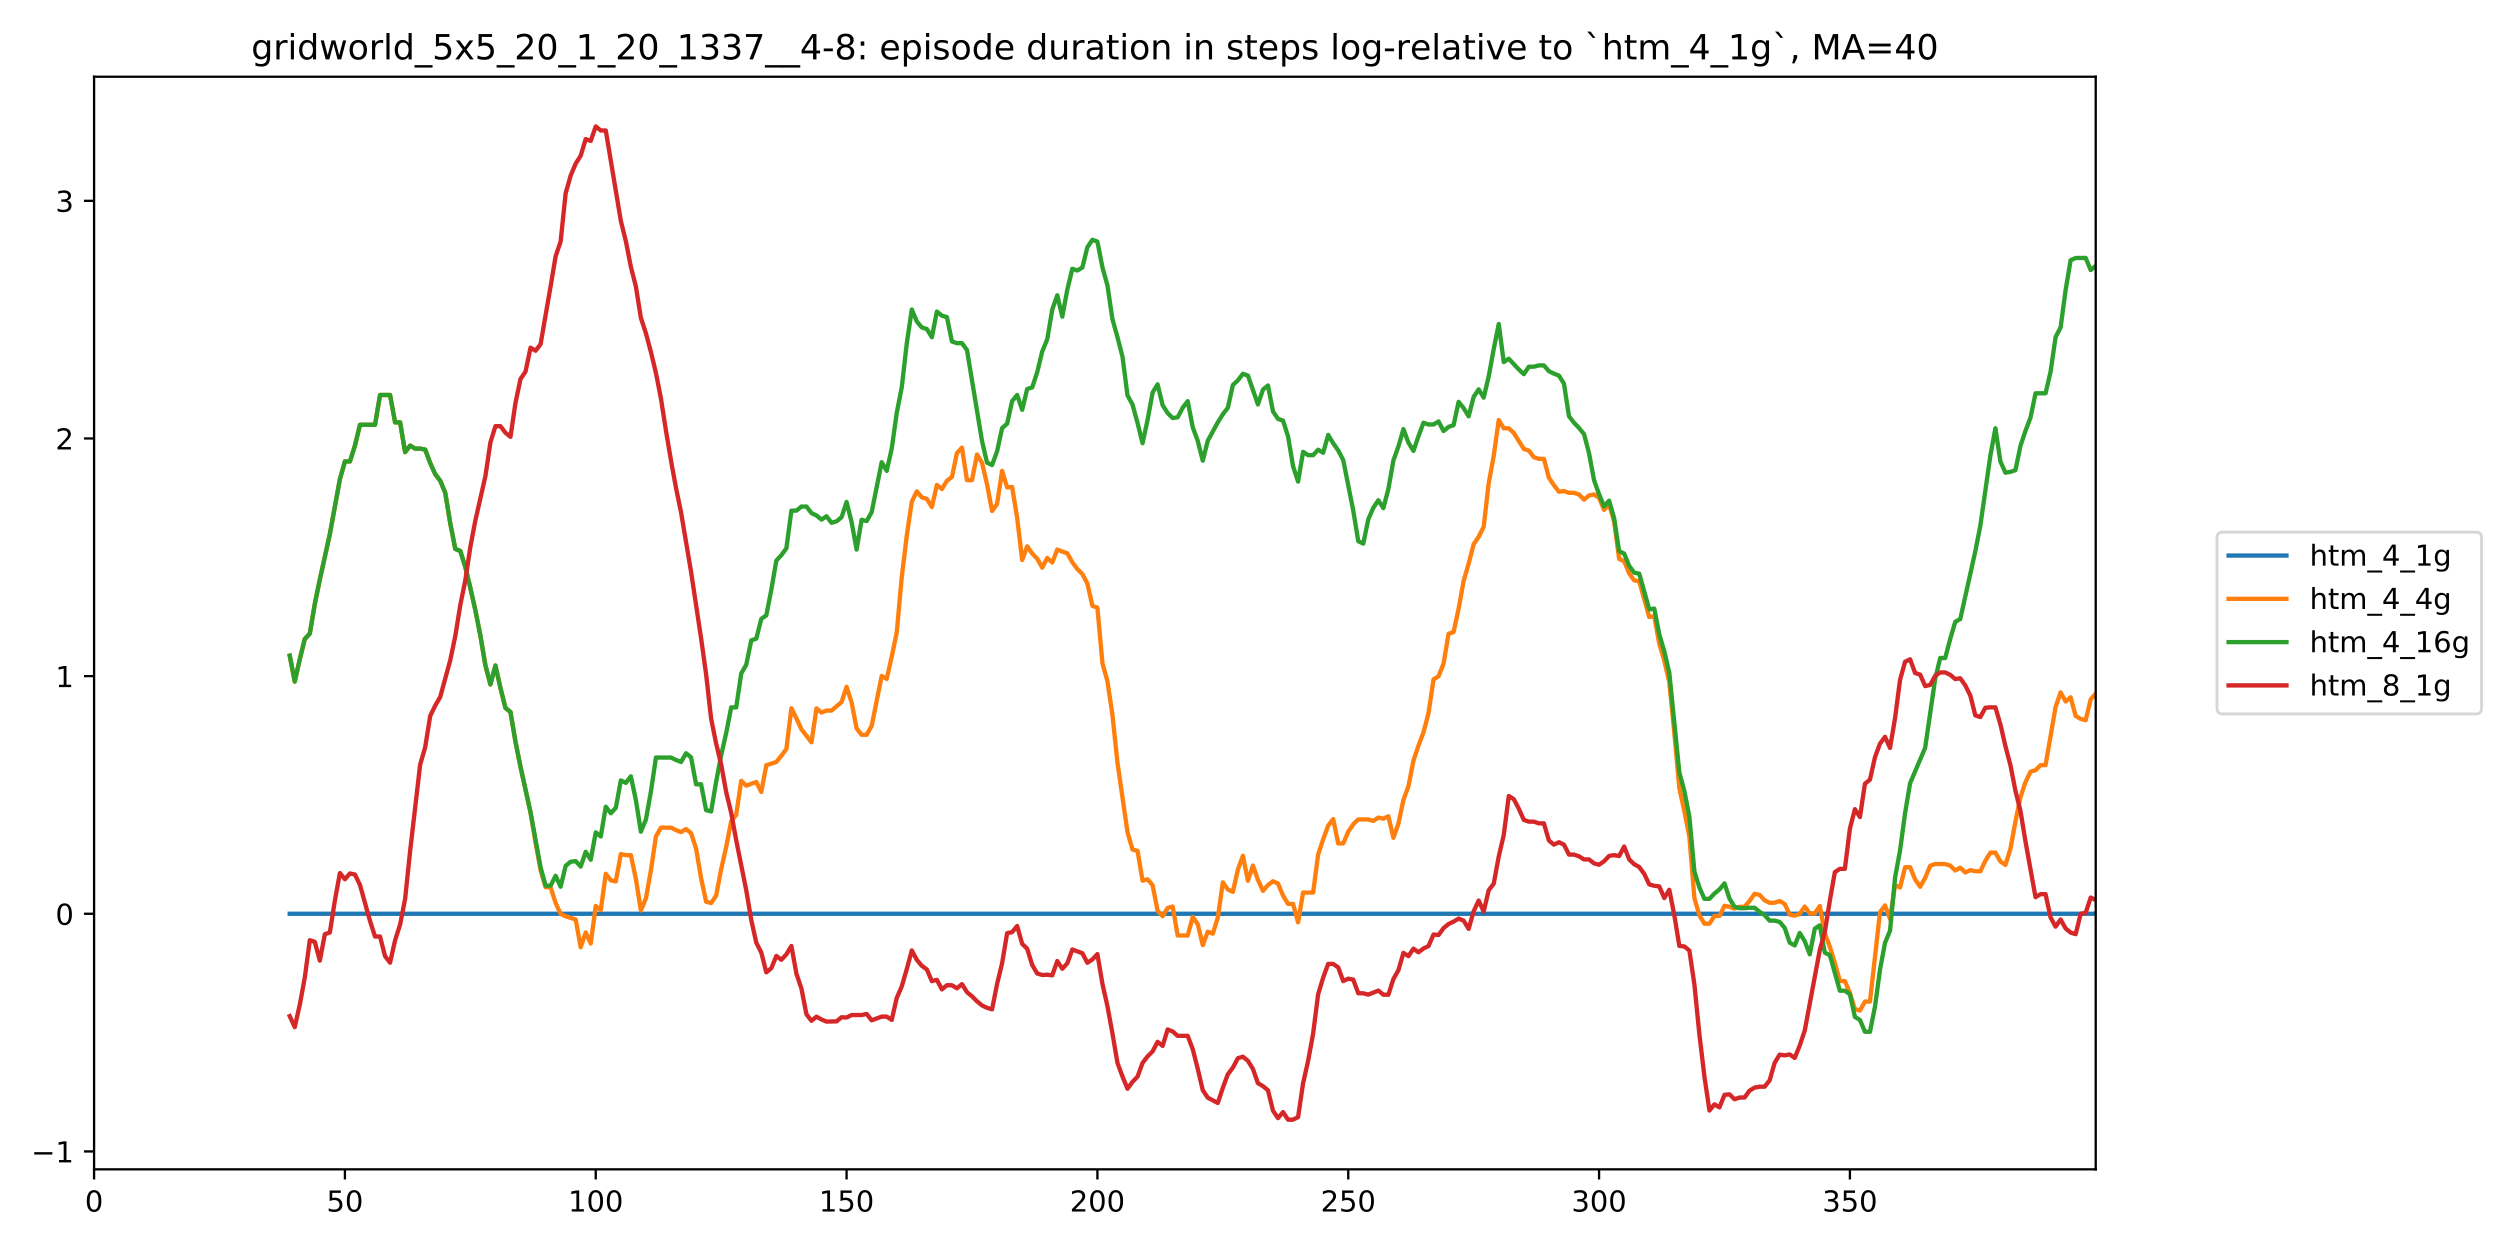 <?xml version="1.0" encoding="utf-8" standalone="no"?>
<!DOCTYPE svg PUBLIC "-//W3C//DTD SVG 1.1//EN"
  "http://www.w3.org/Graphics/SVG/1.1/DTD/svg11.dtd">
<!-- Created with matplotlib (https://matplotlib.org/) -->
<svg height="432pt" version="1.1" viewBox="0 0 864 432" width="864pt" xmlns="http://www.w3.org/2000/svg" xmlns:xlink="http://www.w3.org/1999/xlink">
 <defs>
  <style type="text/css">
*{stroke-linecap:butt;stroke-linejoin:round;}
  </style>
 </defs>
 <g id="figure_1">
  <g id="patch_1">
   <path d="M 0 432 
L 864 432 
L 864 0 
L 0 0 
z
" style="fill:#ffffff;"/>
  </g>
  <g id="axes_1">
   <g id="patch_2">
    <path d="M 32.515 404.12 
L 724.28 404.12 
L 724.28 26.52 
L 32.515 26.52 
z
" style="fill:#ffffff;"/>
   </g>
   <g id="matplotlib.axis_1">
    <g id="xtick_1">
     <g id="line2d_1">
      <defs>
       <path d="M 0 0 
L 0 3.5 
" id="m4d3e7a31e2" style="stroke:#000000;stroke-width:0.8;"/>
      </defs>
      <g>
       <use style="stroke:#000000;stroke-width:0.8;" x="32.515" xlink:href="#m4d3e7a31e2" y="404.12"/>
      </g>
     </g>
     <g id="text_1">
      <!-- 0 -->
      <defs>
       <path d="M 31.781 66.406 
Q 24.172 66.406 20.328 58.906 
Q 16.5 51.422 16.5 36.375 
Q 16.5 21.391 20.328 13.891 
Q 24.172 6.391 31.781 6.391 
Q 39.453 6.391 43.281 13.891 
Q 47.125 21.391 47.125 36.375 
Q 47.125 51.422 43.281 58.906 
Q 39.453 66.406 31.781 66.406 
z
M 31.781 74.219 
Q 44.047 74.219 50.516 64.516 
Q 56.984 54.828 56.984 36.375 
Q 56.984 17.969 50.516 8.266 
Q 44.047 -1.422 31.781 -1.422 
Q 19.531 -1.422 13.062 8.266 
Q 6.594 17.969 6.594 36.375 
Q 6.594 54.828 13.062 64.516 
Q 19.531 74.219 31.781 74.219 
z
" id="DejaVuSans-48"/>
      </defs>
      <g transform="translate(29.334 418.718)scale(0.1 -0.1)">
       <use xlink:href="#DejaVuSans-48"/>
      </g>
     </g>
    </g>
    <g id="xtick_2">
     <g id="line2d_2">
      <g>
       <use style="stroke:#000000;stroke-width:0.8;" x="119.202" xlink:href="#m4d3e7a31e2" y="404.12"/>
      </g>
     </g>
     <g id="text_2">
      <!-- 50 -->
      <defs>
       <path d="M 10.797 72.906 
L 49.516 72.906 
L 49.516 64.594 
L 19.828 64.594 
L 19.828 46.734 
Q 21.969 47.469 24.109 47.828 
Q 26.266 48.188 28.422 48.188 
Q 40.625 48.188 47.75 41.5 
Q 54.891 34.812 54.891 23.391 
Q 54.891 11.625 47.562 5.094 
Q 40.234 -1.422 26.906 -1.422 
Q 22.312 -1.422 17.547 -0.641 
Q 12.797 0.141 7.719 1.703 
L 7.719 11.625 
Q 12.109 9.234 16.797 8.062 
Q 21.484 6.891 26.703 6.891 
Q 35.156 6.891 40.078 11.328 
Q 45.016 15.766 45.016 23.391 
Q 45.016 31 40.078 35.438 
Q 35.156 39.891 26.703 39.891 
Q 22.75 39.891 18.812 39.016 
Q 14.891 38.141 10.797 36.281 
z
" id="DejaVuSans-53"/>
      </defs>
      <g transform="translate(112.84 418.718)scale(0.1 -0.1)">
       <use xlink:href="#DejaVuSans-53"/>
       <use x="63.623" xlink:href="#DejaVuSans-48"/>
      </g>
     </g>
    </g>
    <g id="xtick_3">
     <g id="line2d_3">
      <g>
       <use style="stroke:#000000;stroke-width:0.8;" x="205.89" xlink:href="#m4d3e7a31e2" y="404.12"/>
      </g>
     </g>
     <g id="text_3">
      <!-- 100 -->
      <defs>
       <path d="M 12.406 8.297 
L 28.516 8.297 
L 28.516 63.922 
L 10.984 60.406 
L 10.984 69.391 
L 28.422 72.906 
L 38.281 72.906 
L 38.281 8.297 
L 54.391 8.297 
L 54.391 0 
L 12.406 0 
z
" id="DejaVuSans-49"/>
      </defs>
      <g transform="translate(196.346 418.718)scale(0.1 -0.1)">
       <use xlink:href="#DejaVuSans-49"/>
       <use x="63.623" xlink:href="#DejaVuSans-48"/>
       <use x="127.246" xlink:href="#DejaVuSans-48"/>
      </g>
     </g>
    </g>
    <g id="xtick_4">
     <g id="line2d_4">
      <g>
       <use style="stroke:#000000;stroke-width:0.8;" x="292.577" xlink:href="#m4d3e7a31e2" y="404.12"/>
      </g>
     </g>
     <g id="text_4">
      <!-- 150 -->
      <g transform="translate(283.033 418.718)scale(0.1 -0.1)">
       <use xlink:href="#DejaVuSans-49"/>
       <use x="63.623" xlink:href="#DejaVuSans-53"/>
       <use x="127.246" xlink:href="#DejaVuSans-48"/>
      </g>
     </g>
    </g>
    <g id="xtick_5">
     <g id="line2d_5">
      <g>
       <use style="stroke:#000000;stroke-width:0.8;" x="379.264" xlink:href="#m4d3e7a31e2" y="404.12"/>
      </g>
     </g>
     <g id="text_5">
      <!-- 200 -->
      <defs>
       <path d="M 19.188 8.297 
L 53.609 8.297 
L 53.609 0 
L 7.328 0 
L 7.328 8.297 
Q 12.938 14.109 22.625 23.891 
Q 32.328 33.688 34.812 36.531 
Q 39.547 41.844 41.422 45.531 
Q 43.312 49.219 43.312 52.781 
Q 43.312 58.594 39.234 62.25 
Q 35.156 65.922 28.609 65.922 
Q 23.969 65.922 18.812 64.312 
Q 13.672 62.703 7.812 59.422 
L 7.812 69.391 
Q 13.766 71.781 18.938 73 
Q 24.125 74.219 28.422 74.219 
Q 39.75 74.219 46.484 68.547 
Q 53.219 62.891 53.219 53.422 
Q 53.219 48.922 51.531 44.891 
Q 49.859 40.875 45.406 35.406 
Q 44.188 33.984 37.641 27.219 
Q 31.109 20.453 19.188 8.297 
z
" id="DejaVuSans-50"/>
      </defs>
      <g transform="translate(369.721 418.718)scale(0.1 -0.1)">
       <use xlink:href="#DejaVuSans-50"/>
       <use x="63.623" xlink:href="#DejaVuSans-48"/>
       <use x="127.246" xlink:href="#DejaVuSans-48"/>
      </g>
     </g>
    </g>
    <g id="xtick_6">
     <g id="line2d_6">
      <g>
       <use style="stroke:#000000;stroke-width:0.8;" x="465.952" xlink:href="#m4d3e7a31e2" y="404.12"/>
      </g>
     </g>
     <g id="text_6">
      <!-- 250 -->
      <g transform="translate(456.408 418.718)scale(0.1 -0.1)">
       <use xlink:href="#DejaVuSans-50"/>
       <use x="63.623" xlink:href="#DejaVuSans-53"/>
       <use x="127.246" xlink:href="#DejaVuSans-48"/>
      </g>
     </g>
    </g>
    <g id="xtick_7">
     <g id="line2d_7">
      <g>
       <use style="stroke:#000000;stroke-width:0.8;" x="552.639" xlink:href="#m4d3e7a31e2" y="404.12"/>
      </g>
     </g>
     <g id="text_7">
      <!-- 300 -->
      <defs>
       <path d="M 40.578 39.312 
Q 47.656 37.797 51.625 33 
Q 55.609 28.219 55.609 21.188 
Q 55.609 10.406 48.188 4.484 
Q 40.766 -1.422 27.094 -1.422 
Q 22.516 -1.422 17.656 -0.516 
Q 12.797 0.391 7.625 2.203 
L 7.625 11.719 
Q 11.719 9.328 16.594 8.109 
Q 21.484 6.891 26.812 6.891 
Q 36.078 6.891 40.938 10.547 
Q 45.797 14.203 45.797 21.188 
Q 45.797 27.641 41.281 31.266 
Q 36.766 34.906 28.719 34.906 
L 20.219 34.906 
L 20.219 43.016 
L 29.109 43.016 
Q 36.375 43.016 40.234 45.922 
Q 44.094 48.828 44.094 54.297 
Q 44.094 59.906 40.109 62.906 
Q 36.141 65.922 28.719 65.922 
Q 24.656 65.922 20.016 65.031 
Q 15.375 64.156 9.812 62.312 
L 9.812 71.094 
Q 15.438 72.656 20.344 73.438 
Q 25.25 74.219 29.594 74.219 
Q 40.828 74.219 47.359 69.109 
Q 53.906 64.016 53.906 55.328 
Q 53.906 49.266 50.438 45.094 
Q 46.969 40.922 40.578 39.312 
z
" id="DejaVuSans-51"/>
      </defs>
      <g transform="translate(543.095 418.718)scale(0.1 -0.1)">
       <use xlink:href="#DejaVuSans-51"/>
       <use x="63.623" xlink:href="#DejaVuSans-48"/>
       <use x="127.246" xlink:href="#DejaVuSans-48"/>
      </g>
     </g>
    </g>
    <g id="xtick_8">
     <g id="line2d_8">
      <g>
       <use style="stroke:#000000;stroke-width:0.8;" x="639.326" xlink:href="#m4d3e7a31e2" y="404.12"/>
      </g>
     </g>
     <g id="text_8">
      <!-- 350 -->
      <g transform="translate(629.783 418.718)scale(0.1 -0.1)">
       <use xlink:href="#DejaVuSans-51"/>
       <use x="63.623" xlink:href="#DejaVuSans-53"/>
       <use x="127.246" xlink:href="#DejaVuSans-48"/>
      </g>
     </g>
    </g>
   </g>
   <g id="matplotlib.axis_2">
    <g id="ytick_1">
     <g id="line2d_9">
      <defs>
       <path d="M 0 0 
L -3.5 0 
" id="m5e1c536ffb" style="stroke:#000000;stroke-width:0.8;"/>
      </defs>
      <g>
       <use style="stroke:#000000;stroke-width:0.8;" x="32.515" xlink:href="#m5e1c536ffb" y="397.934"/>
      </g>
     </g>
     <g id="text_9">
      <!-- −1 -->
      <defs>
       <path d="M 10.594 35.5 
L 73.188 35.5 
L 73.188 27.203 
L 10.594 27.203 
z
" id="DejaVuSans-8722"/>
      </defs>
      <g transform="translate(10.773 401.733)scale(0.1 -0.1)">
       <use xlink:href="#DejaVuSans-8722"/>
       <use x="83.789" xlink:href="#DejaVuSans-49"/>
      </g>
     </g>
    </g>
    <g id="ytick_2">
     <g id="line2d_10">
      <g>
       <use style="stroke:#000000;stroke-width:0.8;" x="32.515" xlink:href="#m5e1c536ffb" y="315.802"/>
      </g>
     </g>
     <g id="text_10">
      <!-- 0 -->
      <g transform="translate(19.152 319.601)scale(0.1 -0.1)">
       <use xlink:href="#DejaVuSans-48"/>
      </g>
     </g>
    </g>
    <g id="ytick_3">
     <g id="line2d_11">
      <g>
       <use style="stroke:#000000;stroke-width:0.8;" x="32.515" xlink:href="#m5e1c536ffb" y="233.67"/>
      </g>
     </g>
     <g id="text_11">
      <!-- 1 -->
      <g transform="translate(19.152 237.469)scale(0.1 -0.1)">
       <use xlink:href="#DejaVuSans-49"/>
      </g>
     </g>
    </g>
    <g id="ytick_4">
     <g id="line2d_12">
      <g>
       <use style="stroke:#000000;stroke-width:0.8;" x="32.515" xlink:href="#m5e1c536ffb" y="151.537"/>
      </g>
     </g>
     <g id="text_12">
      <!-- 2 -->
      <g transform="translate(19.152 155.337)scale(0.1 -0.1)">
       <use xlink:href="#DejaVuSans-50"/>
      </g>
     </g>
    </g>
    <g id="ytick_5">
     <g id="line2d_13">
      <g>
       <use style="stroke:#000000;stroke-width:0.8;" x="32.515" xlink:href="#m5e1c536ffb" y="69.405"/>
      </g>
     </g>
     <g id="text_13">
      <!-- 3 -->
      <g transform="translate(19.152 73.204)scale(0.1 -0.1)">
       <use xlink:href="#DejaVuSans-51"/>
      </g>
     </g>
    </g>
   </g>
   <g id="line2d_14">
    <path clip-path="url(#p1db26bc251)" d="M 100.131 315.802 
L 724.28 315.802 
L 724.28 315.802 
" style="fill:none;stroke:#1f77b4;stroke-linecap:square;stroke-width:1.5;"/>
   </g>
   <g id="line2d_15">
    <path clip-path="url(#p1db26bc251)" d="M 100.131 226.604 
L 101.865 235.55 
L 103.599 227.834 
L 105.332 220.85 
L 107.066 218.969 
L 108.8 208.68 
L 110.534 200.273 
L 114.001 184.525 
L 117.469 165.613 
L 119.202 159.462 
L 120.936 159.462 
L 122.67 154.002 
L 124.404 146.801 
L 129.605 146.801 
L 131.339 136.513 
L 134.806 136.513 
L 136.54 145.969 
L 138.274 145.969 
L 140.007 156.257 
L 141.741 154.002 
L 143.475 155.05 
L 145.209 155.05 
L 146.942 155.367 
L 148.676 160.028 
L 150.41 163.871 
L 152.144 166.127 
L 153.877 170.309 
L 155.611 180.854 
L 157.345 189.72 
L 159.079 190.41 
L 160.812 195.971 
L 162.546 203.171 
L 164.28 210.887 
L 166.014 219.652 
L 167.747 229.94 
L 169.481 236.55 
L 171.215 230.016 
L 172.948 237.732 
L 174.682 244.648 
L 176.416 246.071 
L 178.15 256.36 
L 179.883 265.009 
L 183.351 280.757 
L 185.085 291.262 
L 186.818 300.718 
L 188.552 306.627 
L 190.286 306.627 
L 192.02 312.087 
L 193.753 315.841 
L 195.487 316.674 
L 198.955 317.78 
L 200.688 327.378 
L 202.422 322.276 
L 204.156 326.066 
L 205.89 313.109 
L 207.623 314.533 
L 209.357 301.988 
L 211.091 304.244 
L 212.825 304.619 
L 214.558 295.163 
L 216.292 295.537 
L 218.026 295.537 
L 219.76 303.78 
L 221.493 314.659 
L 223.227 310.476 
L 224.961 300.764 
L 226.695 289.052 
L 228.428 286.041 
L 231.896 286.041 
L 233.63 286.874 
L 235.363 287.565 
L 237.097 286.516 
L 238.831 287.939 
L 240.565 293.243 
L 242.298 303.532 
L 244.032 311.632 
L 245.766 312.09 
L 247.5 309.517 
L 249.233 300.41 
L 250.967 292.694 
L 252.701 283.829 
L 254.435 281.573 
L 256.168 269.862 
L 257.902 271.527 
L 261.37 270.245 
L 263.103 273.692 
L 264.837 264.452 
L 268.305 263.345 
L 270.038 261.19 
L 271.772 258.85 
L 273.506 244.772 
L 275.24 248.272 
L 276.973 252.035 
L 280.441 256.547 
L 282.175 244.835 
L 283.908 246.258 
L 285.642 245.567 
L 287.376 245.567 
L 290.843 242.64 
L 292.577 237.367 
L 294.311 242.763 
L 296.045 251.761 
L 297.778 253.939 
L 299.512 253.939 
L 301.246 250.861 
L 304.713 233.589 
L 306.447 234.638 
L 308.181 226.922 
L 309.914 218.587 
L 311.648 199.434 
L 313.382 185.108 
L 315.116 173.397 
L 316.849 169.818 
L 318.583 171.895 
L 320.317 172.411 
L 322.051 175.258 
L 323.784 167.599 
L 325.518 169.023 
L 327.252 166.176 
L 328.986 164.853 
L 330.719 156.579 
L 332.453 154.697 
L 334.187 165.951 
L 335.921 165.951 
L 337.654 157.085 
L 339.388 159.932 
L 341.122 167.374 
L 342.856 176.613 
L 344.589 174.162 
L 346.323 162.741 
L 348.057 168.419 
L 349.791 168.319 
L 351.524 178.94 
L 353.258 193.527 
L 354.992 188.799 
L 356.726 191.301 
L 358.459 193.084 
L 360.193 196.172 
L 361.927 192.812 
L 363.661 194.4 
L 365.394 189.914 
L 367.128 190.637 
L 368.862 191.228 
L 370.596 194.306 
L 372.329 196.678 
L 374.063 198.369 
L 375.797 201.673 
L 377.531 209.389 
L 379.264 210.008 
L 380.998 229.161 
L 382.732 235.454 
L 384.466 247.166 
L 386.199 263.605 
L 389.667 287.594 
L 391.401 293.613 
L 393.134 294.071 
L 394.868 304.36 
L 396.602 303.901 
L 398.336 305.915 
L 400.069 314.781 
L 401.803 316.662 
L 403.537 313.815 
L 405.271 313.299 
L 407.004 323.314 
L 410.472 323.314 
L 412.206 316.921 
L 413.939 319.372 
L 415.673 326.619 
L 417.407 321.99 
L 419.141 322.681 
L 420.874 317.162 
L 422.608 304.942 
L 424.342 307.414 
L 426.076 308.217 
L 427.809 300.579 
L 429.543 295.751 
L 431.277 304.385 
L 433.011 299.141 
L 434.744 304.085 
L 436.478 307.874 
L 438.212 305.86 
L 439.946 304.556 
L 441.679 305.347 
L 443.413 309.491 
L 445.147 312.381 
L 446.881 312.381 
L 448.614 318.759 
L 450.348 308.47 
L 453.815 308.47 
L 455.549 295.335 
L 457.283 290.062 
L 459.017 285.334 
L 460.75 283.078 
L 462.484 291.485 
L 464.218 291.485 
L 465.952 287.432 
L 467.685 284.859 
L 469.419 283.194 
L 472.887 283.194 
L 474.62 283.71 
L 476.354 282.561 
L 478.088 282.936 
L 479.822 282.103 
L 481.555 289.545 
L 483.289 284.675 
L 485.023 276.463 
L 486.757 271.694 
L 488.49 262.829 
L 490.224 257.726 
L 491.958 253.104 
L 493.692 246.494 
L 495.425 234.783 
L 497.159 233.734 
L 498.893 229.323 
L 500.627 219.034 
L 502.36 218.424 
L 504.094 210.391 
L 505.828 200.818 
L 507.562 194.799 
L 509.295 188.07 
L 511.029 185.498 
L 512.763 182.052 
L 514.497 166.992 
L 516.23 157.536 
L 517.964 145.167 
L 519.698 148.014 
L 521.432 148.014 
L 523.165 149.633 
L 526.633 155.147 
L 528.367 155.738 
L 530.1 157.994 
L 531.834 158.584 
L 533.568 158.584 
L 535.302 165.11 
L 537.035 167.682 
L 538.769 169.938 
L 540.503 169.722 
L 542.237 170.312 
L 543.97 170.312 
L 545.704 170.903 
L 547.438 172.667 
L 549.172 171.244 
L 550.905 170.869 
L 552.639 172.06 
L 554.373 176.212 
L 556.107 174.267 
L 557.84 180.286 
L 559.574 193.146 
L 561.308 193.979 
L 563.042 198.183 
L 564.775 200.572 
L 566.509 200.888 
L 569.977 213.241 
L 571.71 212.99 
L 573.444 222.445 
L 575.178 228.34 
L 576.912 235.781 
L 578.645 253.27 
L 580.379 272.423 
L 582.113 280.323 
L 583.847 289.188 
L 585.58 310.356 
L 587.314 316.347 
L 589.048 319.219 
L 590.781 319.219 
L 592.515 316.551 
L 594.249 316.551 
L 595.983 313.051 
L 597.716 313.388 
L 599.45 313.979 
L 601.184 313.388 
L 602.918 313.388 
L 604.651 311.374 
L 606.385 308.902 
L 608.119 309.276 
L 609.853 311.158 
L 611.586 311.99 
L 613.32 311.99 
L 615.054 311.4 
L 616.788 312.395 
L 618.521 316.074 
L 620.255 316.448 
L 621.989 315.83 
L 623.723 313.317 
L 625.456 315.678 
L 627.19 315.678 
L 628.924 313.106 
L 630.658 322.562 
L 632.391 327.222 
L 634.125 332.783 
L 635.859 339.076 
L 637.593 339.076 
L 639.326 343.162 
L 641.06 348.788 
L 642.794 349.247 
L 644.528 346.138 
L 646.261 346.138 
L 649.729 315.255 
L 651.463 312.915 
L 653.196 317.591 
L 654.93 305.879 
L 656.664 306.712 
L 658.398 299.712 
L 660.131 299.712 
L 661.865 303.924 
L 663.599 306.454 
L 665.333 303.436 
L 667.066 299.203 
L 668.8 298.612 
L 672.268 298.612 
L 674.001 299.158 
L 675.735 300.838 
L 677.469 299.873 
L 679.203 301.513 
L 680.936 300.726 
L 682.67 301.101 
L 684.404 301.101 
L 686.138 297.509 
L 687.871 294.663 
L 689.605 294.663 
L 691.339 297.707 
L 693.073 298.914 
L 694.806 293.354 
L 696.54 283.898 
L 698.274 275.491 
L 700.008 270.305 
L 701.741 266.695 
L 703.475 266.189 
L 705.209 264.449 
L 706.943 264.449 
L 710.41 244.352 
L 712.144 239.307 
L 713.878 242.416 
L 715.611 240.993 
L 717.345 247.438 
L 719.079 248.453 
L 720.813 248.911 
L 722.546 241.663 
L 724.28 239.782 
L 724.28 239.782 
" style="fill:none;stroke:#ff7f0e;stroke-linecap:square;stroke-width:1.5;"/>
   </g>
   <g id="line2d_16">
    <path clip-path="url(#p1db26bc251)" d="M 100.131 226.604 
L 101.865 235.55 
L 103.599 227.834 
L 105.332 220.85 
L 107.066 218.969 
L 108.8 208.68 
L 110.534 200.273 
L 114.001 184.525 
L 117.469 165.613 
L 119.202 159.462 
L 120.936 159.462 
L 122.67 154.002 
L 124.404 146.801 
L 129.605 146.801 
L 131.339 136.513 
L 134.806 136.513 
L 136.54 145.969 
L 138.274 145.969 
L 140.007 156.257 
L 141.741 154.002 
L 143.475 155.05 
L 145.209 155.05 
L 146.942 155.367 
L 148.676 160.028 
L 150.41 163.871 
L 152.144 166.127 
L 153.877 170.309 
L 155.611 180.854 
L 157.345 189.72 
L 159.079 190.41 
L 160.812 195.971 
L 162.546 203.171 
L 164.28 210.887 
L 166.014 219.652 
L 167.747 229.94 
L 169.481 236.55 
L 171.215 230.016 
L 172.948 237.732 
L 174.682 244.648 
L 176.416 246.071 
L 178.15 256.36 
L 179.883 265.009 
L 183.351 280.757 
L 186.818 299.669 
L 188.552 306.094 
L 190.286 306.094 
L 192.02 302.689 
L 193.753 306.443 
L 195.487 299.243 
L 197.221 297.82 
L 198.955 297.603 
L 200.688 299.485 
L 202.422 294.383 
L 204.156 297.124 
L 205.89 287.668 
L 207.623 289.091 
L 209.357 278.803 
L 211.091 281.059 
L 212.825 279.177 
L 214.558 269.721 
L 216.292 270.554 
L 218.026 268.298 
L 219.76 276.541 
L 221.493 287.42 
L 223.227 283.237 
L 224.961 273.525 
L 226.695 261.813 
L 231.896 261.813 
L 233.63 262.646 
L 235.363 263.336 
L 237.097 260.326 
L 238.831 261.749 
L 240.565 271.049 
L 242.298 271.049 
L 244.032 279.981 
L 245.766 280.439 
L 247.5 270.151 
L 249.233 261.044 
L 250.967 253.328 
L 252.701 244.463 
L 254.435 244.463 
L 256.168 232.751 
L 257.902 229.718 
L 259.636 221.311 
L 261.37 220.72 
L 263.103 213.878 
L 264.837 212.671 
L 266.571 203.806 
L 268.305 193.734 
L 270.038 191.853 
L 271.772 189.513 
L 273.506 176.484 
L 275.24 176.484 
L 276.973 175.06 
L 278.707 175.06 
L 280.441 177.316 
L 282.175 178.149 
L 283.908 179.572 
L 285.642 178.423 
L 287.376 180.679 
L 289.11 180.172 
L 290.843 178.748 
L 292.577 173.475 
L 294.311 180.459 
L 296.045 189.915 
L 297.778 179.626 
L 299.512 180.084 
L 301.246 177.006 
L 304.713 159.734 
L 306.447 162.745 
L 308.181 155.029 
L 309.914 142.699 
L 311.648 133.834 
L 313.382 118.676 
L 315.116 106.964 
L 316.849 111.102 
L 318.583 113.179 
L 320.317 113.695 
L 322.051 116.541 
L 323.784 107.676 
L 325.518 109.099 
L 327.252 109.603 
L 328.986 118.01 
L 330.719 118.6 
L 332.453 118.6 
L 334.187 120.989 
L 339.388 152.444 
L 341.122 159.886 
L 342.856 160.719 
L 344.589 155.991 
L 346.323 147.958 
L 348.057 146.437 
L 349.791 138.621 
L 351.524 136.504 
L 353.258 141.634 
L 354.992 134.434 
L 356.726 133.889 
L 358.459 128.657 
L 360.193 121.457 
L 361.927 117.274 
L 363.661 106.986 
L 365.394 102.042 
L 367.128 109.428 
L 368.862 100.105 
L 370.596 92.894 
L 372.329 93.485 
L 374.063 92.436 
L 375.797 85.453 
L 377.531 82.88 
L 379.264 83.499 
L 380.998 92.364 
L 382.732 98.656 
L 384.466 110.368 
L 386.199 116.519 
L 387.933 123.307 
L 389.667 136.658 
L 391.401 139.831 
L 393.134 146.183 
L 394.868 153.167 
L 396.602 145.134 
L 398.336 135.678 
L 400.069 132.832 
L 401.803 140.032 
L 403.537 142.746 
L 405.271 144.485 
L 407.004 144.211 
L 408.738 140.907 
L 410.472 138.651 
L 412.206 147.648 
L 413.939 152.376 
L 415.673 159.206 
L 417.407 152.321 
L 420.874 145.947 
L 422.608 143.183 
L 424.342 140.927 
L 426.076 133.066 
L 427.809 131.447 
L 429.543 129.191 
L 431.277 129.782 
L 434.744 139.77 
L 436.478 134.64 
L 438.212 133.217 
L 439.946 142.201 
L 441.679 144.774 
L 443.413 145.364 
L 445.147 150.827 
L 446.881 161.115 
L 448.614 166.444 
L 450.348 156.156 
L 452.082 157.305 
L 453.815 157.305 
L 455.549 155.423 
L 457.283 156.472 
L 459.017 150.321 
L 460.75 153.167 
L 462.484 155.68 
L 464.218 158.985 
L 467.685 176.473 
L 469.419 187.036 
L 471.153 187.868 
L 472.887 179.461 
L 474.62 175.466 
L 476.354 172.894 
L 478.088 175.607 
L 479.822 168.998 
L 481.555 159.168 
L 483.289 154.298 
L 485.023 148.301 
L 486.757 152.988 
L 488.49 155.834 
L 490.224 150.732 
L 491.958 146.109 
L 493.692 146.7 
L 495.425 146.7 
L 497.159 145.651 
L 498.893 148.956 
L 500.627 147.532 
L 502.36 146.922 
L 504.094 138.89 
L 505.828 141.028 
L 507.562 143.874 
L 509.295 137.145 
L 511.029 134.573 
L 512.763 137.42 
L 514.497 130.076 
L 516.23 120.62 
L 517.964 111.987 
L 519.698 125.121 
L 521.432 123.972 
L 524.899 127.689 
L 526.633 129.308 
L 528.367 126.736 
L 530.1 126.736 
L 531.834 126.277 
L 533.568 126.277 
L 535.302 128.291 
L 537.035 129.124 
L 538.769 129.815 
L 540.503 132.587 
L 542.237 143.84 
L 543.97 146.096 
L 545.704 147.893 
L 547.438 150.032 
L 549.172 156.641 
L 550.905 165.965 
L 552.639 170.834 
L 554.373 174.987 
L 556.107 173.041 
L 557.84 179.06 
L 559.574 190.497 
L 561.308 191.33 
L 563.042 195.534 
L 564.775 197.923 
L 566.509 198.239 
L 569.977 210.592 
L 571.71 210.34 
L 573.444 219.206 
L 575.178 225.1 
L 576.912 232.542 
L 580.379 266.928 
L 582.113 273.405 
L 583.847 282.27 
L 585.58 301.181 
L 587.314 306.721 
L 589.048 310.642 
L 590.781 310.642 
L 592.515 308.807 
L 594.249 307.384 
L 595.983 305.307 
L 597.716 310.547 
L 599.45 313.393 
L 601.184 313.851 
L 602.918 313.851 
L 604.651 313.719 
L 606.385 313.719 
L 608.119 315.142 
L 609.853 316.291 
L 611.586 318.173 
L 613.32 318.173 
L 615.054 318.631 
L 616.788 320.675 
L 618.521 325.777 
L 620.255 326.742 
L 621.989 322.445 
L 623.723 325.297 
L 625.456 329.813 
L 627.19 320.948 
L 628.924 319.799 
L 630.658 329.255 
L 632.391 330.072 
L 635.859 342.384 
L 637.593 342.384 
L 639.326 343.624 
L 641.06 351.443 
L 642.794 352.492 
L 644.528 356.583 
L 646.261 356.583 
L 647.995 347.882 
L 649.729 335.155 
L 651.463 325.832 
L 653.196 321.643 
L 654.93 303.322 
L 656.664 293.886 
L 658.398 280.968 
L 660.131 270.68 
L 665.333 258.439 
L 668.8 234.604 
L 670.534 227.403 
L 672.268 227.403 
L 674.001 220.794 
L 675.735 214.9 
L 677.469 213.935 
L 682.67 190.512 
L 684.404 181.647 
L 687.871 157.478 
L 689.605 148.022 
L 691.339 159.474 
L 693.073 163.349 
L 694.806 163.075 
L 696.54 162.484 
L 698.274 154.077 
L 700.008 148.891 
L 701.741 144.327 
L 703.475 135.92 
L 706.943 135.92 
L 708.676 128.478 
L 710.41 116.477 
L 712.144 113.172 
L 713.878 100.216 
L 715.611 89.928 
L 717.345 89.173 
L 720.813 89.139 
L 722.546 93.328 
L 724.28 91.905 
L 724.28 91.905 
" style="fill:none;stroke:#2ca02c;stroke-linecap:square;stroke-width:1.5;"/>
   </g>
   <g id="line2d_17">
    <path clip-path="url(#p1db26bc251)" d="M 100.131 351.18 
L 101.865 354.967 
L 103.599 347.251 
L 105.332 337.887 
L 107.066 324.93 
L 108.8 325.521 
L 110.534 331.989 
L 112.267 322.849 
L 114.001 322.259 
L 115.735 311.184 
L 117.469 301.728 
L 119.202 303.851 
L 120.936 301.87 
L 122.67 302.244 
L 124.404 305.836 
L 127.871 318.259 
L 129.605 323.661 
L 131.339 323.661 
L 133.072 330.449 
L 134.806 332.705 
L 136.54 324.989 
L 138.274 319.529 
L 140.007 310.664 
L 141.741 294.083 
L 145.209 264.239 
L 146.942 258.263 
L 148.676 247.449 
L 150.41 243.85 
L 152.144 240.833 
L 155.611 228.158 
L 157.345 219.851 
L 159.079 209.105 
L 160.812 200.556 
L 162.546 189.061 
L 164.28 179.879 
L 167.747 164.621 
L 169.481 152.909 
L 171.215 147.292 
L 172.948 147.292 
L 174.682 149.547 
L 176.416 150.971 
L 178.15 139.259 
L 179.883 131.01 
L 181.617 128.438 
L 183.351 120.163 
L 185.085 121.212 
L 186.818 118.956 
L 190.286 98.97 
L 192.02 88.582 
L 193.753 83.47 
L 195.487 66.815 
L 197.221 60.663 
L 198.955 56.552 
L 200.688 53.811 
L 202.422 48.071 
L 204.156 48.699 
L 205.89 43.684 
L 207.623 45.107 
L 209.357 45.107 
L 214.558 76.346 
L 216.292 83.33 
L 218.026 92.195 
L 219.76 99.015 
L 221.493 109.894 
L 223.227 115.167 
L 224.961 121.698 
L 226.695 128.898 
L 228.428 137.763 
L 230.162 148.884 
L 231.896 159.173 
L 233.63 168.628 
L 235.363 177.035 
L 238.831 197.612 
L 242.298 220.603 
L 244.032 233.047 
L 245.766 248.357 
L 247.5 256.981 
L 249.233 264.181 
L 250.967 273.737 
L 252.701 280.937 
L 254.435 290.393 
L 257.902 307.665 
L 259.636 317.953 
L 261.37 325.769 
L 263.103 329.216 
L 264.837 336.041 
L 266.571 334.618 
L 268.305 330.381 
L 270.038 331.699 
L 271.772 329.817 
L 273.506 326.934 
L 275.24 336.481 
L 276.973 341.668 
L 278.707 350.533 
L 280.441 352.788 
L 282.175 351.365 
L 283.908 352.33 
L 285.642 353.063 
L 289.11 352.982 
L 290.843 351.559 
L 292.577 351.65 
L 294.311 350.797 
L 297.778 350.797 
L 299.512 350.423 
L 301.246 352.618 
L 304.713 351.336 
L 306.447 351.336 
L 308.181 352.485 
L 309.914 344.883 
L 311.648 340.895 
L 313.382 334.918 
L 315.116 328.473 
L 316.849 331.703 
L 318.583 333.781 
L 320.317 335.029 
L 322.051 339.082 
L 323.784 338.624 
L 325.518 341.929 
L 327.252 340.506 
L 328.986 340.506 
L 330.719 341.555 
L 332.453 340.131 
L 334.187 342.894 
L 335.921 344.317 
L 337.654 346.057 
L 339.388 347.48 
L 341.122 348.313 
L 342.856 348.829 
L 344.589 340.105 
L 346.323 332.905 
L 348.057 322.519 
L 349.791 322.144 
L 351.524 320.028 
L 353.258 326.207 
L 354.992 327.872 
L 356.726 333.478 
L 358.459 336.442 
L 360.193 336.958 
L 361.927 336.867 
L 363.661 337.083 
L 365.394 332.139 
L 367.128 334.798 
L 368.862 332.916 
L 370.596 328.149 
L 374.063 329.43 
L 375.797 332.735 
L 377.531 331.586 
L 379.264 329.732 
L 380.998 340.02 
L 382.732 347.736 
L 384.466 357.192 
L 386.199 367.339 
L 387.933 372.05 
L 389.667 376.262 
L 391.401 373.873 
L 393.134 372.076 
L 394.868 367.348 
L 396.602 365.092 
L 398.336 363.352 
L 400.069 360.048 
L 401.803 361.471 
L 403.537 355.778 
L 405.271 356.469 
L 407.004 357.992 
L 410.472 357.992 
L 412.206 362.578 
L 413.939 369.359 
L 415.673 376.78 
L 417.407 379.35 
L 420.874 381.187 
L 422.608 375.951 
L 424.342 371.275 
L 426.076 368.974 
L 427.809 365.716 
L 429.543 365.2 
L 431.277 366.623 
L 433.011 369.412 
L 434.744 374.356 
L 436.478 375.377 
L 438.212 376.8 
L 439.946 383.845 
L 441.679 386.418 
L 443.413 384.341 
L 445.147 386.956 
L 446.881 386.956 
L 448.614 386.073 
L 450.348 374.362 
L 452.082 366.646 
L 453.815 357.19 
L 455.549 343.597 
L 457.283 337.858 
L 459.017 333.13 
L 460.75 333.13 
L 462.484 334.337 
L 464.218 339.065 
L 465.952 338.232 
L 467.685 338.549 
L 469.419 343.277 
L 471.153 343.277 
L 472.887 343.735 
L 476.354 342.353 
L 478.088 343.776 
L 479.822 343.776 
L 481.555 338.357 
L 483.289 335.31 
L 485.023 329.312 
L 486.757 330.437 
L 488.49 327.865 
L 490.224 329.11 
L 491.958 327.792 
L 493.692 326.959 
L 495.425 322.963 
L 497.159 323.142 
L 498.893 320.754 
L 500.627 319.331 
L 502.36 318.504 
L 504.094 317.455 
L 505.828 318.17 
L 507.562 321.017 
L 509.295 314.956 
L 511.029 311.235 
L 512.763 315.009 
L 514.497 307.665 
L 516.23 305.41 
L 517.964 296.004 
L 519.698 288.562 
L 521.432 275.111 
L 523.165 276.191 
L 524.899 279.496 
L 526.633 283.371 
L 528.367 283.961 
L 530.1 283.961 
L 531.834 284.552 
L 533.568 284.552 
L 535.302 290.487 
L 537.035 291.91 
L 538.769 291.077 
L 540.503 291.91 
L 542.237 295.347 
L 543.97 295.347 
L 545.704 295.938 
L 547.438 297.027 
L 549.172 297.027 
L 550.905 298.393 
L 552.639 298.851 
L 554.373 297.634 
L 556.107 295.813 
L 557.84 295.539 
L 559.574 295.856 
L 561.308 292.551 
L 563.042 297.007 
L 564.775 298.663 
L 566.509 299.634 
L 568.243 302.022 
L 569.977 305.651 
L 571.71 306.132 
L 573.444 306.348 
L 575.178 310.361 
L 576.912 307.515 
L 578.645 316.302 
L 580.379 326.907 
L 582.113 327.091 
L 583.847 328.514 
L 585.58 340.226 
L 587.314 357.498 
L 589.048 372.082 
L 590.781 383.793 
L 592.515 381.664 
L 594.249 382.713 
L 595.983 378.38 
L 597.716 378.202 
L 599.45 379.899 
L 601.184 379.308 
L 602.918 379.308 
L 604.651 376.92 
L 606.385 375.871 
L 608.119 375.555 
L 609.853 375.555 
L 611.586 373.376 
L 613.32 367.33 
L 615.054 364.484 
L 616.788 364.73 
L 618.521 364.414 
L 620.255 365.621 
L 621.989 361.323 
L 623.723 356.147 
L 628.924 328.292 
L 630.658 322.141 
L 632.391 311.239 
L 634.125 301.409 
L 635.859 300.26 
L 637.593 300.26 
L 639.326 286.342 
L 641.06 279.657 
L 642.794 282.371 
L 644.528 270.855 
L 646.261 269.432 
L 647.995 261.681 
L 649.729 256.987 
L 651.463 254.647 
L 653.196 258.491 
L 654.93 248.202 
L 656.664 234.903 
L 658.398 228.699 
L 660.131 227.867 
L 661.865 232.595 
L 663.599 233.148 
L 665.333 237.114 
L 667.066 236.702 
L 668.8 233.581 
L 670.534 232.4 
L 672.268 232.4 
L 674.001 233.232 
L 675.735 234.68 
L 677.469 234.406 
L 679.203 236.878 
L 680.936 240.347 
L 682.67 247.225 
L 684.404 247.816 
L 686.138 244.599 
L 687.871 244.457 
L 689.605 244.457 
L 691.339 250.348 
L 693.073 257.848 
L 694.806 264.457 
L 696.54 273.322 
L 698.274 280.265 
L 700.008 290.828 
L 703.475 310.065 
L 705.209 309.016 
L 706.943 309.016 
L 708.676 317.049 
L 710.41 320.243 
L 712.144 317.77 
L 713.878 320.879 
L 715.611 322.303 
L 717.345 322.853 
L 719.079 315.836 
L 720.813 315.461 
L 722.546 310.195 
L 724.28 311.027 
L 724.28 311.027 
" style="fill:none;stroke:#d62728;stroke-linecap:square;stroke-width:1.5;"/>
   </g>
   <g id="patch_3">
    <path d="M 32.515 404.12 
L 32.515 26.52 
" style="fill:none;stroke:#000000;stroke-linecap:square;stroke-linejoin:miter;stroke-width:0.8;"/>
   </g>
   <g id="patch_4">
    <path d="M 724.28 404.12 
L 724.28 26.52 
" style="fill:none;stroke:#000000;stroke-linecap:square;stroke-linejoin:miter;stroke-width:0.8;"/>
   </g>
   <g id="patch_5">
    <path d="M 32.515 404.12 
L 724.28 404.12 
" style="fill:none;stroke:#000000;stroke-linecap:square;stroke-linejoin:miter;stroke-width:0.8;"/>
   </g>
   <g id="patch_6">
    <path d="M 32.515 26.52 
L 724.28 26.52 
" style="fill:none;stroke:#000000;stroke-linecap:square;stroke-linejoin:miter;stroke-width:0.8;"/>
   </g>
   <g id="text_14">
    <!-- gridworld_5x5_20_1_20_1337__4-8: episode duration in steps log-relative to `htm_4_1g`, MA=40 -->
    <defs>
     <path d="M 45.406 27.984 
Q 45.406 37.75 41.375 43.109 
Q 37.359 48.484 30.078 48.484 
Q 22.859 48.484 18.828 43.109 
Q 14.797 37.75 14.797 27.984 
Q 14.797 18.266 18.828 12.891 
Q 22.859 7.516 30.078 7.516 
Q 37.359 7.516 41.375 12.891 
Q 45.406 18.266 45.406 27.984 
z
M 54.391 6.781 
Q 54.391 -7.172 48.188 -13.984 
Q 42 -20.797 29.203 -20.797 
Q 24.469 -20.797 20.266 -20.094 
Q 16.062 -19.391 12.109 -17.922 
L 12.109 -9.188 
Q 16.062 -11.328 19.922 -12.344 
Q 23.781 -13.375 27.781 -13.375 
Q 36.625 -13.375 41.016 -8.766 
Q 45.406 -4.156 45.406 5.172 
L 45.406 9.625 
Q 42.625 4.781 38.281 2.391 
Q 33.938 0 27.875 0 
Q 17.828 0 11.672 7.656 
Q 5.516 15.328 5.516 27.984 
Q 5.516 40.672 11.672 48.328 
Q 17.828 56 27.875 56 
Q 33.938 56 38.281 53.609 
Q 42.625 51.219 45.406 46.391 
L 45.406 54.688 
L 54.391 54.688 
z
" id="DejaVuSans-103"/>
     <path d="M 41.109 46.297 
Q 39.594 47.172 37.812 47.578 
Q 36.031 48 33.891 48 
Q 26.266 48 22.188 43.047 
Q 18.109 38.094 18.109 28.812 
L 18.109 0 
L 9.078 0 
L 9.078 54.688 
L 18.109 54.688 
L 18.109 46.188 
Q 20.953 51.172 25.484 53.578 
Q 30.031 56 36.531 56 
Q 37.453 56 38.578 55.875 
Q 39.703 55.766 41.062 55.516 
z
" id="DejaVuSans-114"/>
     <path d="M 9.422 54.688 
L 18.406 54.688 
L 18.406 0 
L 9.422 0 
z
M 9.422 75.984 
L 18.406 75.984 
L 18.406 64.594 
L 9.422 64.594 
z
" id="DejaVuSans-105"/>
     <path d="M 45.406 46.391 
L 45.406 75.984 
L 54.391 75.984 
L 54.391 0 
L 45.406 0 
L 45.406 8.203 
Q 42.578 3.328 38.25 0.953 
Q 33.938 -1.422 27.875 -1.422 
Q 17.969 -1.422 11.734 6.484 
Q 5.516 14.406 5.516 27.297 
Q 5.516 40.188 11.734 48.094 
Q 17.969 56 27.875 56 
Q 33.938 56 38.25 53.625 
Q 42.578 51.266 45.406 46.391 
z
M 14.797 27.297 
Q 14.797 17.391 18.875 11.75 
Q 22.953 6.109 30.078 6.109 
Q 37.203 6.109 41.297 11.75 
Q 45.406 17.391 45.406 27.297 
Q 45.406 37.203 41.297 42.844 
Q 37.203 48.484 30.078 48.484 
Q 22.953 48.484 18.875 42.844 
Q 14.797 37.203 14.797 27.297 
z
" id="DejaVuSans-100"/>
     <path d="M 4.203 54.688 
L 13.188 54.688 
L 24.422 12.016 
L 35.594 54.688 
L 46.188 54.688 
L 57.422 12.016 
L 68.609 54.688 
L 77.594 54.688 
L 63.281 0 
L 52.688 0 
L 40.922 44.828 
L 29.109 0 
L 18.5 0 
z
" id="DejaVuSans-119"/>
     <path d="M 30.609 48.391 
Q 23.391 48.391 19.188 42.75 
Q 14.984 37.109 14.984 27.297 
Q 14.984 17.484 19.156 11.844 
Q 23.344 6.203 30.609 6.203 
Q 37.797 6.203 41.984 11.859 
Q 46.188 17.531 46.188 27.297 
Q 46.188 37.016 41.984 42.703 
Q 37.797 48.391 30.609 48.391 
z
M 30.609 56 
Q 42.328 56 49.016 48.375 
Q 55.719 40.766 55.719 27.297 
Q 55.719 13.875 49.016 6.219 
Q 42.328 -1.422 30.609 -1.422 
Q 18.844 -1.422 12.172 6.219 
Q 5.516 13.875 5.516 27.297 
Q 5.516 40.766 12.172 48.375 
Q 18.844 56 30.609 56 
z
" id="DejaVuSans-111"/>
     <path d="M 9.422 75.984 
L 18.406 75.984 
L 18.406 0 
L 9.422 0 
z
" id="DejaVuSans-108"/>
     <path d="M 50.984 -16.609 
L 50.984 -23.578 
L -0.984 -23.578 
L -0.984 -16.609 
z
" id="DejaVuSans-95"/>
     <path d="M 54.891 54.688 
L 35.109 28.078 
L 55.906 0 
L 45.312 0 
L 29.391 21.484 
L 13.484 0 
L 2.875 0 
L 24.125 28.609 
L 4.688 54.688 
L 15.281 54.688 
L 29.781 35.203 
L 44.281 54.688 
z
" id="DejaVuSans-120"/>
     <path d="M 8.203 72.906 
L 55.078 72.906 
L 55.078 68.703 
L 28.609 0 
L 18.312 0 
L 43.219 64.594 
L 8.203 64.594 
z
" id="DejaVuSans-55"/>
     <path d="M 37.797 64.312 
L 12.891 25.391 
L 37.797 25.391 
z
M 35.203 72.906 
L 47.609 72.906 
L 47.609 25.391 
L 58.016 25.391 
L 58.016 17.188 
L 47.609 17.188 
L 47.609 0 
L 37.797 0 
L 37.797 17.188 
L 4.891 17.188 
L 4.891 26.703 
z
" id="DejaVuSans-52"/>
     <path d="M 4.891 31.391 
L 31.203 31.391 
L 31.203 23.391 
L 4.891 23.391 
z
" id="DejaVuSans-45"/>
     <path d="M 31.781 34.625 
Q 24.75 34.625 20.719 30.859 
Q 16.703 27.094 16.703 20.516 
Q 16.703 13.922 20.719 10.156 
Q 24.75 6.391 31.781 6.391 
Q 38.812 6.391 42.859 10.172 
Q 46.922 13.969 46.922 20.516 
Q 46.922 27.094 42.891 30.859 
Q 38.875 34.625 31.781 34.625 
z
M 21.922 38.812 
Q 15.578 40.375 12.031 44.719 
Q 8.5 49.078 8.5 55.328 
Q 8.5 64.062 14.719 69.141 
Q 20.953 74.219 31.781 74.219 
Q 42.672 74.219 48.875 69.141 
Q 55.078 64.062 55.078 55.328 
Q 55.078 49.078 51.531 44.719 
Q 48 40.375 41.703 38.812 
Q 48.828 37.156 52.797 32.312 
Q 56.781 27.484 56.781 20.516 
Q 56.781 9.906 50.312 4.234 
Q 43.844 -1.422 31.781 -1.422 
Q 19.734 -1.422 13.25 4.234 
Q 6.781 9.906 6.781 20.516 
Q 6.781 27.484 10.781 32.312 
Q 14.797 37.156 21.922 38.812 
z
M 18.312 54.391 
Q 18.312 48.734 21.844 45.562 
Q 25.391 42.391 31.781 42.391 
Q 38.141 42.391 41.719 45.562 
Q 45.312 48.734 45.312 54.391 
Q 45.312 60.062 41.719 63.234 
Q 38.141 66.406 31.781 66.406 
Q 25.391 66.406 21.844 63.234 
Q 18.312 60.062 18.312 54.391 
z
" id="DejaVuSans-56"/>
     <path d="M 11.719 12.406 
L 22.016 12.406 
L 22.016 0 
L 11.719 0 
z
M 11.719 51.703 
L 22.016 51.703 
L 22.016 39.312 
L 11.719 39.312 
z
" id="DejaVuSans-58"/>
     <path id="DejaVuSans-32"/>
     <path d="M 56.203 29.594 
L 56.203 25.203 
L 14.891 25.203 
Q 15.484 15.922 20.484 11.062 
Q 25.484 6.203 34.422 6.203 
Q 39.594 6.203 44.453 7.469 
Q 49.312 8.734 54.109 11.281 
L 54.109 2.781 
Q 49.266 0.734 44.188 -0.344 
Q 39.109 -1.422 33.891 -1.422 
Q 20.797 -1.422 13.156 6.188 
Q 5.516 13.812 5.516 26.812 
Q 5.516 40.234 12.766 48.109 
Q 20.016 56 32.328 56 
Q 43.359 56 49.781 48.891 
Q 56.203 41.797 56.203 29.594 
z
M 47.219 32.234 
Q 47.125 39.594 43.094 43.984 
Q 39.062 48.391 32.422 48.391 
Q 24.906 48.391 20.391 44.141 
Q 15.875 39.891 15.188 32.172 
z
" id="DejaVuSans-101"/>
     <path d="M 18.109 8.203 
L 18.109 -20.797 
L 9.078 -20.797 
L 9.078 54.688 
L 18.109 54.688 
L 18.109 46.391 
Q 20.953 51.266 25.266 53.625 
Q 29.594 56 35.594 56 
Q 45.562 56 51.781 48.094 
Q 58.016 40.188 58.016 27.297 
Q 58.016 14.406 51.781 6.484 
Q 45.562 -1.422 35.594 -1.422 
Q 29.594 -1.422 25.266 0.953 
Q 20.953 3.328 18.109 8.203 
z
M 48.688 27.297 
Q 48.688 37.203 44.609 42.844 
Q 40.531 48.484 33.406 48.484 
Q 26.266 48.484 22.188 42.844 
Q 18.109 37.203 18.109 27.297 
Q 18.109 17.391 22.188 11.75 
Q 26.266 6.109 33.406 6.109 
Q 40.531 6.109 44.609 11.75 
Q 48.688 17.391 48.688 27.297 
z
" id="DejaVuSans-112"/>
     <path d="M 44.281 53.078 
L 44.281 44.578 
Q 40.484 46.531 36.375 47.5 
Q 32.281 48.484 27.875 48.484 
Q 21.188 48.484 17.844 46.438 
Q 14.5 44.391 14.5 40.281 
Q 14.5 37.156 16.891 35.375 
Q 19.281 33.594 26.516 31.984 
L 29.594 31.297 
Q 39.156 29.25 43.188 25.516 
Q 47.219 21.781 47.219 15.094 
Q 47.219 7.469 41.188 3.016 
Q 35.156 -1.422 24.609 -1.422 
Q 20.219 -1.422 15.453 -0.562 
Q 10.688 0.297 5.422 2 
L 5.422 11.281 
Q 10.406 8.688 15.234 7.391 
Q 20.062 6.109 24.812 6.109 
Q 31.156 6.109 34.562 8.281 
Q 37.984 10.453 37.984 14.406 
Q 37.984 18.062 35.516 20.016 
Q 33.062 21.969 24.703 23.781 
L 21.578 24.516 
Q 13.234 26.266 9.516 29.906 
Q 5.812 33.547 5.812 39.891 
Q 5.812 47.609 11.281 51.797 
Q 16.75 56 26.812 56 
Q 31.781 56 36.172 55.266 
Q 40.578 54.547 44.281 53.078 
z
" id="DejaVuSans-115"/>
     <path d="M 8.5 21.578 
L 8.5 54.688 
L 17.484 54.688 
L 17.484 21.922 
Q 17.484 14.156 20.5 10.266 
Q 23.531 6.391 29.594 6.391 
Q 36.859 6.391 41.078 11.031 
Q 45.312 15.672 45.312 23.688 
L 45.312 54.688 
L 54.297 54.688 
L 54.297 0 
L 45.312 0 
L 45.312 8.406 
Q 42.047 3.422 37.719 1 
Q 33.406 -1.422 27.688 -1.422 
Q 18.266 -1.422 13.375 4.438 
Q 8.5 10.297 8.5 21.578 
z
M 31.109 56 
z
" id="DejaVuSans-117"/>
     <path d="M 34.281 27.484 
Q 23.391 27.484 19.188 25 
Q 14.984 22.516 14.984 16.5 
Q 14.984 11.719 18.141 8.906 
Q 21.297 6.109 26.703 6.109 
Q 34.188 6.109 38.703 11.406 
Q 43.219 16.703 43.219 25.484 
L 43.219 27.484 
z
M 52.203 31.203 
L 52.203 0 
L 43.219 0 
L 43.219 8.297 
Q 40.141 3.328 35.547 0.953 
Q 30.953 -1.422 24.312 -1.422 
Q 15.922 -1.422 10.953 3.297 
Q 6 8.016 6 15.922 
Q 6 25.141 12.172 29.828 
Q 18.359 34.516 30.609 34.516 
L 43.219 34.516 
L 43.219 35.406 
Q 43.219 41.609 39.141 45 
Q 35.062 48.391 27.688 48.391 
Q 23 48.391 18.547 47.266 
Q 14.109 46.141 10.016 43.891 
L 10.016 52.203 
Q 14.938 54.109 19.578 55.047 
Q 24.219 56 28.609 56 
Q 40.484 56 46.344 49.844 
Q 52.203 43.703 52.203 31.203 
z
" id="DejaVuSans-97"/>
     <path d="M 18.312 70.219 
L 18.312 54.688 
L 36.812 54.688 
L 36.812 47.703 
L 18.312 47.703 
L 18.312 18.016 
Q 18.312 11.328 20.141 9.422 
Q 21.969 7.516 27.594 7.516 
L 36.812 7.516 
L 36.812 0 
L 27.594 0 
Q 17.188 0 13.234 3.875 
Q 9.281 7.766 9.281 18.016 
L 9.281 47.703 
L 2.688 47.703 
L 2.688 54.688 
L 9.281 54.688 
L 9.281 70.219 
z
" id="DejaVuSans-116"/>
     <path d="M 54.891 33.016 
L 54.891 0 
L 45.906 0 
L 45.906 32.719 
Q 45.906 40.484 42.875 44.328 
Q 39.844 48.188 33.797 48.188 
Q 26.516 48.188 22.312 43.547 
Q 18.109 38.922 18.109 30.906 
L 18.109 0 
L 9.078 0 
L 9.078 54.688 
L 18.109 54.688 
L 18.109 46.188 
Q 21.344 51.125 25.703 53.562 
Q 30.078 56 35.797 56 
Q 45.219 56 50.047 50.172 
Q 54.891 44.344 54.891 33.016 
z
" id="DejaVuSans-110"/>
     <path d="M 2.984 54.688 
L 12.5 54.688 
L 29.594 8.797 
L 46.688 54.688 
L 56.203 54.688 
L 35.688 0 
L 23.484 0 
z
" id="DejaVuSans-118"/>
     <path d="M 17.922 79.984 
L 31.688 61.719 
L 24.219 61.719 
L 8.297 79.984 
z
" id="DejaVuSans-96"/>
     <path d="M 54.891 33.016 
L 54.891 0 
L 45.906 0 
L 45.906 32.719 
Q 45.906 40.484 42.875 44.328 
Q 39.844 48.188 33.797 48.188 
Q 26.516 48.188 22.312 43.547 
Q 18.109 38.922 18.109 30.906 
L 18.109 0 
L 9.078 0 
L 9.078 75.984 
L 18.109 75.984 
L 18.109 46.188 
Q 21.344 51.125 25.703 53.562 
Q 30.078 56 35.797 56 
Q 45.219 56 50.047 50.172 
Q 54.891 44.344 54.891 33.016 
z
" id="DejaVuSans-104"/>
     <path d="M 52 44.188 
Q 55.375 50.25 60.062 53.125 
Q 64.75 56 71.094 56 
Q 79.641 56 84.281 50.016 
Q 88.922 44.047 88.922 33.016 
L 88.922 0 
L 79.891 0 
L 79.891 32.719 
Q 79.891 40.578 77.094 44.375 
Q 74.312 48.188 68.609 48.188 
Q 61.625 48.188 57.562 43.547 
Q 53.516 38.922 53.516 30.906 
L 53.516 0 
L 44.484 0 
L 44.484 32.719 
Q 44.484 40.625 41.703 44.406 
Q 38.922 48.188 33.109 48.188 
Q 26.219 48.188 22.156 43.531 
Q 18.109 38.875 18.109 30.906 
L 18.109 0 
L 9.078 0 
L 9.078 54.688 
L 18.109 54.688 
L 18.109 46.188 
Q 21.188 51.219 25.484 53.609 
Q 29.781 56 35.688 56 
Q 41.656 56 45.828 52.969 
Q 50 49.953 52 44.188 
z
" id="DejaVuSans-109"/>
     <path d="M 11.719 12.406 
L 22.016 12.406 
L 22.016 4 
L 14.016 -11.625 
L 7.719 -11.625 
L 11.719 4 
z
" id="DejaVuSans-44"/>
     <path d="M 9.812 72.906 
L 24.516 72.906 
L 43.109 23.297 
L 61.812 72.906 
L 76.516 72.906 
L 76.516 0 
L 66.891 0 
L 66.891 64.016 
L 48.094 14.016 
L 38.188 14.016 
L 19.391 64.016 
L 19.391 0 
L 9.812 0 
z
" id="DejaVuSans-77"/>
     <path d="M 34.188 63.188 
L 20.797 26.906 
L 47.609 26.906 
z
M 28.609 72.906 
L 39.797 72.906 
L 67.578 0 
L 57.328 0 
L 50.688 18.703 
L 17.828 18.703 
L 11.188 0 
L 0.781 0 
z
" id="DejaVuSans-65"/>
     <path d="M 10.594 45.406 
L 73.188 45.406 
L 73.188 37.203 
L 10.594 37.203 
z
M 10.594 25.484 
L 73.188 25.484 
L 73.188 17.188 
L 10.594 17.188 
z
" id="DejaVuSans-61"/>
    </defs>
    <g transform="translate(86.827 20.52)scale(0.12 -0.12)">
     <use xlink:href="#DejaVuSans-103"/>
     <use x="63.477" xlink:href="#DejaVuSans-114"/>
     <use x="104.59" xlink:href="#DejaVuSans-105"/>
     <use x="132.373" xlink:href="#DejaVuSans-100"/>
     <use x="195.85" xlink:href="#DejaVuSans-119"/>
     <use x="277.637" xlink:href="#DejaVuSans-111"/>
     <use x="338.818" xlink:href="#DejaVuSans-114"/>
     <use x="379.932" xlink:href="#DejaVuSans-108"/>
     <use x="407.715" xlink:href="#DejaVuSans-100"/>
     <use x="471.191" xlink:href="#DejaVuSans-95"/>
     <use x="521.191" xlink:href="#DejaVuSans-53"/>
     <use x="584.814" xlink:href="#DejaVuSans-120"/>
     <use x="643.994" xlink:href="#DejaVuSans-53"/>
     <use x="707.617" xlink:href="#DejaVuSans-95"/>
     <use x="757.617" xlink:href="#DejaVuSans-50"/>
     <use x="821.24" xlink:href="#DejaVuSans-48"/>
     <use x="884.863" xlink:href="#DejaVuSans-95"/>
     <use x="934.863" xlink:href="#DejaVuSans-49"/>
     <use x="998.486" xlink:href="#DejaVuSans-95"/>
     <use x="1048.486" xlink:href="#DejaVuSans-50"/>
     <use x="1112.109" xlink:href="#DejaVuSans-48"/>
     <use x="1175.732" xlink:href="#DejaVuSans-95"/>
     <use x="1225.732" xlink:href="#DejaVuSans-49"/>
     <use x="1289.355" xlink:href="#DejaVuSans-51"/>
     <use x="1352.979" xlink:href="#DejaVuSans-51"/>
     <use x="1416.602" xlink:href="#DejaVuSans-55"/>
     <use x="1480.225" xlink:href="#DejaVuSans-95"/>
     <use x="1530.225" xlink:href="#DejaVuSans-95"/>
     <use x="1580.225" xlink:href="#DejaVuSans-52"/>
     <use x="1643.848" xlink:href="#DejaVuSans-45"/>
     <use x="1679.932" xlink:href="#DejaVuSans-56"/>
     <use x="1743.555" xlink:href="#DejaVuSans-58"/>
     <use x="1777.246" xlink:href="#DejaVuSans-32"/>
     <use x="1809.033" xlink:href="#DejaVuSans-101"/>
     <use x="1870.557" xlink:href="#DejaVuSans-112"/>
     <use x="1934.033" xlink:href="#DejaVuSans-105"/>
     <use x="1961.816" xlink:href="#DejaVuSans-115"/>
     <use x="2013.916" xlink:href="#DejaVuSans-111"/>
     <use x="2075.098" xlink:href="#DejaVuSans-100"/>
     <use x="2138.574" xlink:href="#DejaVuSans-101"/>
     <use x="2200.098" xlink:href="#DejaVuSans-32"/>
     <use x="2231.885" xlink:href="#DejaVuSans-100"/>
     <use x="2295.361" xlink:href="#DejaVuSans-117"/>
     <use x="2358.74" xlink:href="#DejaVuSans-114"/>
     <use x="2399.854" xlink:href="#DejaVuSans-97"/>
     <use x="2461.133" xlink:href="#DejaVuSans-116"/>
     <use x="2500.342" xlink:href="#DejaVuSans-105"/>
     <use x="2528.125" xlink:href="#DejaVuSans-111"/>
     <use x="2589.307" xlink:href="#DejaVuSans-110"/>
     <use x="2652.686" xlink:href="#DejaVuSans-32"/>
     <use x="2684.473" xlink:href="#DejaVuSans-105"/>
     <use x="2712.256" xlink:href="#DejaVuSans-110"/>
     <use x="2775.635" xlink:href="#DejaVuSans-32"/>
     <use x="2807.422" xlink:href="#DejaVuSans-115"/>
     <use x="2859.521" xlink:href="#DejaVuSans-116"/>
     <use x="2898.73" xlink:href="#DejaVuSans-101"/>
     <use x="2960.254" xlink:href="#DejaVuSans-112"/>
     <use x="3023.73" xlink:href="#DejaVuSans-115"/>
     <use x="3075.83" xlink:href="#DejaVuSans-32"/>
     <use x="3107.617" xlink:href="#DejaVuSans-108"/>
     <use x="3135.4" xlink:href="#DejaVuSans-111"/>
     <use x="3196.582" xlink:href="#DejaVuSans-103"/>
     <use x="3260.059" xlink:href="#DejaVuSans-45"/>
     <use x="3296.143" xlink:href="#DejaVuSans-114"/>
     <use x="3337.225" xlink:href="#DejaVuSans-101"/>
     <use x="3398.748" xlink:href="#DejaVuSans-108"/>
     <use x="3426.531" xlink:href="#DejaVuSans-97"/>
     <use x="3487.811" xlink:href="#DejaVuSans-116"/>
     <use x="3527.02" xlink:href="#DejaVuSans-105"/>
     <use x="3554.803" xlink:href="#DejaVuSans-118"/>
     <use x="3613.982" xlink:href="#DejaVuSans-101"/>
     <use x="3675.506" xlink:href="#DejaVuSans-32"/>
     <use x="3707.293" xlink:href="#DejaVuSans-116"/>
     <use x="3746.502" xlink:href="#DejaVuSans-111"/>
     <use x="3807.684" xlink:href="#DejaVuSans-32"/>
     <use x="3839.471" xlink:href="#DejaVuSans-96"/>
     <use x="3889.471" xlink:href="#DejaVuSans-104"/>
     <use x="3952.85" xlink:href="#DejaVuSans-116"/>
     <use x="3992.059" xlink:href="#DejaVuSans-109"/>
     <use x="4089.471" xlink:href="#DejaVuSans-95"/>
     <use x="4139.471" xlink:href="#DejaVuSans-52"/>
     <use x="4203.094" xlink:href="#DejaVuSans-95"/>
     <use x="4253.094" xlink:href="#DejaVuSans-49"/>
     <use x="4316.717" xlink:href="#DejaVuSans-103"/>
     <use x="4380.193" xlink:href="#DejaVuSans-96"/>
     <use x="4430.193" xlink:href="#DejaVuSans-44"/>
     <use x="4461.98" xlink:href="#DejaVuSans-32"/>
     <use x="4493.768" xlink:href="#DejaVuSans-77"/>
     <use x="4580.047" xlink:href="#DejaVuSans-65"/>
     <use x="4648.455" xlink:href="#DejaVuSans-61"/>
     <use x="4732.244" xlink:href="#DejaVuSans-52"/>
     <use x="4795.867" xlink:href="#DejaVuSans-48"/>
    </g>
   </g>
   <g id="legend_1">
    <g id="patch_7">
     <path d="M 768.199 246.732 
L 855.633 246.732 
Q 857.633 246.732 857.633 244.732 
L 857.633 185.907 
Q 857.633 183.907 855.633 183.907 
L 768.199 183.907 
Q 766.199 183.907 766.199 185.907 
L 766.199 244.732 
Q 766.199 246.732 768.199 246.732 
z
" style="fill:#ffffff;opacity:0.8;stroke:#cccccc;stroke-linejoin:miter;"/>
    </g>
    <g id="line2d_18">
     <path d="M 770.199 192.006 
L 790.199 192.006 
" style="fill:none;stroke:#1f77b4;stroke-linecap:square;stroke-width:1.5;"/>
    </g>
    <g id="line2d_19"/>
    <g id="text_15">
     <!-- htm_4_1g -->
     <g transform="translate(798.199 195.506)scale(0.1 -0.1)">
      <use xlink:href="#DejaVuSans-104"/>
      <use x="63.379" xlink:href="#DejaVuSans-116"/>
      <use x="102.588" xlink:href="#DejaVuSans-109"/>
      <use x="200" xlink:href="#DejaVuSans-95"/>
      <use x="250" xlink:href="#DejaVuSans-52"/>
      <use x="313.623" xlink:href="#DejaVuSans-95"/>
      <use x="363.623" xlink:href="#DejaVuSans-49"/>
      <use x="427.246" xlink:href="#DejaVuSans-103"/>
     </g>
    </g>
    <g id="line2d_20">
     <path d="M 770.199 206.962 
L 790.199 206.962 
" style="fill:none;stroke:#ff7f0e;stroke-linecap:square;stroke-width:1.5;"/>
    </g>
    <g id="line2d_21"/>
    <g id="text_16">
     <!-- htm_4_4g -->
     <g transform="translate(798.199 210.462)scale(0.1 -0.1)">
      <use xlink:href="#DejaVuSans-104"/>
      <use x="63.379" xlink:href="#DejaVuSans-116"/>
      <use x="102.588" xlink:href="#DejaVuSans-109"/>
      <use x="200" xlink:href="#DejaVuSans-95"/>
      <use x="250" xlink:href="#DejaVuSans-52"/>
      <use x="313.623" xlink:href="#DejaVuSans-95"/>
      <use x="363.623" xlink:href="#DejaVuSans-52"/>
      <use x="427.246" xlink:href="#DejaVuSans-103"/>
     </g>
    </g>
    <g id="line2d_22">
     <path d="M 770.199 221.918 
L 790.199 221.918 
" style="fill:none;stroke:#2ca02c;stroke-linecap:square;stroke-width:1.5;"/>
    </g>
    <g id="line2d_23"/>
    <g id="text_17">
     <!-- htm_4_16g -->
     <defs>
      <path d="M 33.016 40.375 
Q 26.375 40.375 22.484 35.828 
Q 18.609 31.297 18.609 23.391 
Q 18.609 15.531 22.484 10.953 
Q 26.375 6.391 33.016 6.391 
Q 39.656 6.391 43.531 10.953 
Q 47.406 15.531 47.406 23.391 
Q 47.406 31.297 43.531 35.828 
Q 39.656 40.375 33.016 40.375 
z
M 52.594 71.297 
L 52.594 62.312 
Q 48.875 64.062 45.094 64.984 
Q 41.312 65.922 37.594 65.922 
Q 27.828 65.922 22.672 59.328 
Q 17.531 52.734 16.797 39.406 
Q 19.672 43.656 24.016 45.922 
Q 28.375 48.188 33.594 48.188 
Q 44.578 48.188 50.953 41.516 
Q 57.328 34.859 57.328 23.391 
Q 57.328 12.156 50.688 5.359 
Q 44.047 -1.422 33.016 -1.422 
Q 20.359 -1.422 13.672 8.266 
Q 6.984 17.969 6.984 36.375 
Q 6.984 53.656 15.188 63.938 
Q 23.391 74.219 37.203 74.219 
Q 40.922 74.219 44.703 73.484 
Q 48.484 72.75 52.594 71.297 
z
" id="DejaVuSans-54"/>
     </defs>
     <g transform="translate(798.199 225.418)scale(0.1 -0.1)">
      <use xlink:href="#DejaVuSans-104"/>
      <use x="63.379" xlink:href="#DejaVuSans-116"/>
      <use x="102.588" xlink:href="#DejaVuSans-109"/>
      <use x="200" xlink:href="#DejaVuSans-95"/>
      <use x="250" xlink:href="#DejaVuSans-52"/>
      <use x="313.623" xlink:href="#DejaVuSans-95"/>
      <use x="363.623" xlink:href="#DejaVuSans-49"/>
      <use x="427.246" xlink:href="#DejaVuSans-54"/>
      <use x="490.869" xlink:href="#DejaVuSans-103"/>
     </g>
    </g>
    <g id="line2d_24">
     <path d="M 770.199 236.875 
L 790.199 236.875 
" style="fill:none;stroke:#d62728;stroke-linecap:square;stroke-width:1.5;"/>
    </g>
    <g id="line2d_25"/>
    <g id="text_18">
     <!-- htm_8_1g -->
     <g transform="translate(798.199 240.375)scale(0.1 -0.1)">
      <use xlink:href="#DejaVuSans-104"/>
      <use x="63.379" xlink:href="#DejaVuSans-116"/>
      <use x="102.588" xlink:href="#DejaVuSans-109"/>
      <use x="200" xlink:href="#DejaVuSans-95"/>
      <use x="250" xlink:href="#DejaVuSans-56"/>
      <use x="313.623" xlink:href="#DejaVuSans-95"/>
      <use x="363.623" xlink:href="#DejaVuSans-49"/>
      <use x="427.246" xlink:href="#DejaVuSans-103"/>
     </g>
    </g>
   </g>
  </g>
 </g>
 <defs>
  <clipPath id="p1db26bc251">
   <rect height="377.6" width="691.765" x="32.515" y="26.52"/>
  </clipPath>
 </defs>
</svg>
